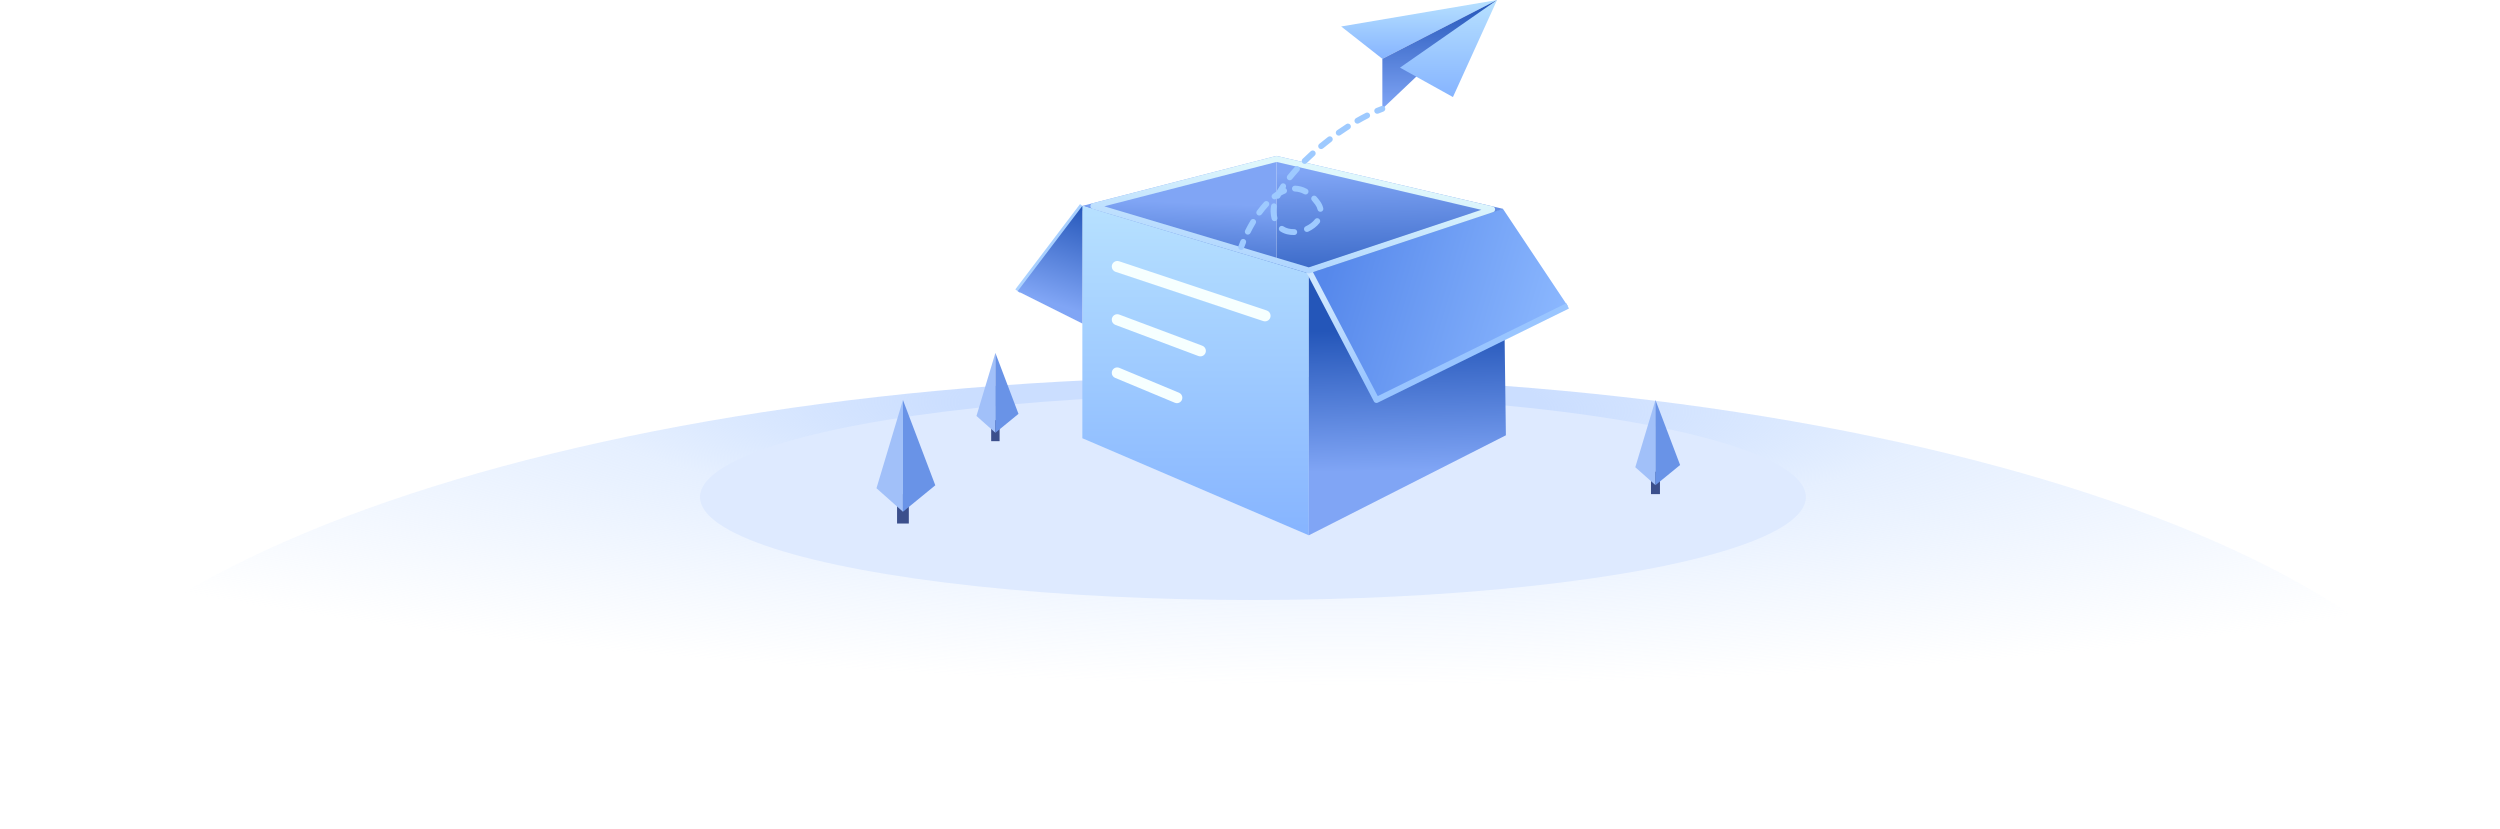 <svg width="425" height="141" viewBox="0 0 425 141" fill="none" xmlns="http://www.w3.org/2000/svg">
<path d="M425 141H0C0 98.474 95.139 64 212.5 64C329.861 64 425 98.474 425 141Z" fill="url(#paint0_radial_33222_339761)"/>
<ellipse cx="213" cy="84.5" rx="94" ry="17.5" fill="#DEEAFF"/>
<rect x="168.5" y="71.429" width="1.429" height="3.571" fill="#3B4F8C"/>
<path d="M166 70.714L169.214 60V73.571L166 70.714Z" fill="#A1C0F9"/>
<path d="M169.215 73.571V60L173.143 70.357L169.215 73.571Z" fill="#6993E7"/>
<rect x="280.668" y="80.19" width="1.524" height="3.81" fill="#3B4F8C"/>
<path d="M278 79.429L281.429 68V82.476L278 79.429Z" fill="#A1C0F9"/>
<path d="M281.428 82.476V68L285.618 79.048L281.428 82.476Z" fill="#6993E7"/>
<rect x="152.5" y="84" width="2" height="5" fill="#3B4F8C"/>
<path d="M149 83L153.5 68V87L149 83Z" fill="#A1C0F9"/>
<path d="M153.5 87V68L159 82.5L153.5 87Z" fill="#6993E7"/>
<path d="M184 35L173 49.5" stroke="url(#paint1_linear_33222_339761)" stroke-linejoin="round"/>
<path d="M217 26.5V45.5L222.5 47L255.5 35.5L217 26.5Z" fill="url(#paint2_linear_33222_339761)"/>
<path d="M217 26.5L184 35L217 46V26.5Z" fill="url(#paint3_linear_33222_339761)"/>
<path d="M222.5 46.5L184 35V74.5L222.5 91V46.5Z" fill="url(#paint4_linear_33222_339761)"/>
<path d="M255.5 35.5L222.5 47V91L256 74L255.5 35.5Z" fill="url(#paint5_linear_33222_339761)"/>
<path d="M255.5 35.5L266.5 52L234 68L222.5 46.5L255.5 35.5Z" fill="url(#paint6_linear_33222_339761)"/>
<path d="M184 55V35L173 49.5L184 55Z" fill="url(#paint7_linear_33222_339761)"/>
<path d="M235 10L228 4.5L254.5 0L235 10Z" fill="url(#paint8_linear_33222_339761)"/>
<path d="M235 18.5L254.5 0L235 10V18.5Z" fill="url(#paint9_linear_33222_339761)"/>
<path d="M238 11.5L254.5 0L247 16.5L238 11.5Z" fill="url(#paint10_linear_33222_339761)"/>
<path d="M222.5 46L234 68L266.5 52" stroke="url(#paint11_linear_33222_339761)" stroke-linejoin="round"/>
<path d="M253.665 35.585L222.492 45.976L185.866 35.036L217.006 27.015L253.665 35.585Z" stroke="url(#paint12_linear_33222_339761)" stroke-linejoin="round"/>
<path d="M210.532 41.827C210.437 42.086 210.569 42.374 210.829 42.469C211.088 42.565 211.375 42.432 211.471 42.173L210.532 41.827ZM224 34.5L223.593 34.791L224 34.5ZM216.5 36L216.999 35.976L216.5 36ZM235.171 18.97C235.431 18.875 235.564 18.588 235.47 18.329C235.375 18.069 235.088 17.936 234.829 18.03L235.171 18.97ZM211.807 41.305C211.912 41.05 211.789 40.758 211.534 40.653C211.278 40.549 210.986 40.671 210.882 40.927L211.807 41.305ZM211.676 39.167C211.553 39.414 211.654 39.714 211.902 39.837C212.149 39.959 212.449 39.858 212.572 39.611L211.676 39.167ZM213.46 37.98C213.601 37.743 213.524 37.436 213.287 37.294C213.05 37.153 212.743 37.23 212.601 37.467L213.46 37.98ZM213.671 35.847C213.508 36.07 213.557 36.383 213.78 36.546C214.002 36.709 214.315 36.66 214.478 36.437L213.671 35.847ZM215.642 35.018C215.83 34.815 215.819 34.499 215.616 34.311C215.414 34.123 215.098 34.135 214.91 34.337L215.642 35.018ZM216.365 32.998C216.146 33.166 216.105 33.48 216.273 33.699C216.441 33.918 216.755 33.959 216.974 33.79L216.365 32.998ZM218.486 32.893C218.741 32.787 218.862 32.494 218.756 32.239C218.65 31.984 218.357 31.863 218.102 31.969L218.486 32.893ZM220.152 31.561C219.876 31.555 219.646 31.773 219.639 32.049C219.632 32.325 219.851 32.554 220.127 32.561L220.152 31.561ZM221.706 33.001C221.948 33.134 222.252 33.046 222.385 32.804C222.519 32.562 222.431 32.258 222.189 32.125L221.706 33.001ZM223.777 33.421C223.593 33.216 223.276 33.199 223.071 33.383C222.866 33.568 222.849 33.884 223.034 34.09L223.777 33.421ZM223.98 35.616C224.04 35.886 224.308 36.055 224.577 35.994C224.847 35.934 225.016 35.666 224.955 35.397L223.98 35.616ZM224.327 37.897C224.496 37.679 224.457 37.365 224.238 37.196C224.02 37.027 223.706 37.066 223.537 37.285L224.327 37.897ZM221.966 38.479C221.716 38.595 221.607 38.892 221.723 39.142C221.839 39.393 222.137 39.502 222.387 39.386L221.966 38.479ZM220.038 39.952C220.314 39.945 220.532 39.715 220.524 39.439C220.517 39.163 220.287 38.945 220.011 38.953L220.038 39.952ZM218.182 38.483C217.953 38.329 217.642 38.39 217.488 38.619C217.334 38.848 217.394 39.159 217.624 39.313L218.182 38.483ZM216.185 37.233C216.259 37.499 216.534 37.655 216.8 37.582C217.066 37.508 217.223 37.233 217.149 36.967L216.185 37.233ZM217.065 35.158C217.117 34.887 216.939 34.625 216.667 34.573C216.396 34.521 216.134 34.699 216.083 34.971L217.065 35.158ZM216.742 33.073C216.622 33.322 216.726 33.621 216.975 33.741C217.223 33.861 217.522 33.757 217.642 33.508L216.742 33.073ZM218.552 31.94C218.705 31.711 218.643 31.4 218.413 31.247C218.184 31.094 217.873 31.156 217.72 31.385L218.552 31.94ZM218.864 29.834C218.691 30.049 218.725 30.364 218.94 30.537C219.155 30.71 219.47 30.676 219.643 30.461L218.864 29.834ZM220.851 29.058C221.037 28.855 221.024 28.539 220.82 28.352C220.617 28.166 220.3 28.179 220.114 28.383L220.851 29.058ZM221.441 27.01C221.245 27.203 221.242 27.52 221.435 27.717C221.629 27.914 221.946 27.916 222.143 27.723L221.441 27.01ZM223.5 26.448C223.705 26.264 223.722 25.948 223.537 25.742C223.353 25.537 223.036 25.52 222.831 25.705L223.5 26.448ZM224.273 24.461C224.061 24.637 224.031 24.952 224.207 25.165C224.383 25.378 224.698 25.407 224.911 25.231L224.273 24.461ZM226.37 24.071C226.59 23.903 226.632 23.589 226.464 23.37C226.297 23.151 225.983 23.108 225.763 23.276L226.37 24.071ZM227.299 22.151C227.073 22.309 227.019 22.621 227.177 22.847C227.336 23.073 227.648 23.128 227.874 22.969L227.299 22.151ZM229.42 21.929C229.653 21.78 229.72 21.471 229.571 21.239C229.422 21.006 229.113 20.939 228.88 21.088L229.42 21.929ZM230.509 20.095C230.27 20.233 230.188 20.539 230.326 20.778C230.464 21.017 230.77 21.099 231.009 20.961L230.509 20.095ZM232.641 20.078C232.888 19.954 232.987 19.653 232.863 19.406C232.738 19.16 232.438 19.061 232.191 19.185L232.641 20.078ZM233.933 18.381C233.678 18.487 233.557 18.78 233.664 19.035C233.77 19.289 234.063 19.41 234.318 19.304L233.933 18.381ZM211.471 42.173C211.578 41.881 211.69 41.592 211.807 41.305L210.882 40.927C210.76 41.224 210.643 41.525 210.532 41.827L211.471 42.173ZM212.572 39.611C212.851 39.047 213.148 38.501 213.46 37.98L212.601 37.467C212.276 38.011 211.967 38.58 211.676 39.167L212.572 39.611ZM214.478 36.437C214.854 35.922 215.244 35.447 215.642 35.018L214.91 34.337C214.482 34.798 214.068 35.304 213.671 35.847L214.478 36.437ZM216.974 33.79C217.479 33.402 217.985 33.1 218.486 32.893L218.102 31.969C217.507 32.216 216.926 32.566 216.365 32.998L216.974 33.79ZM220.127 32.561C220.656 32.574 221.183 32.712 221.706 33.001L222.189 32.125C221.529 31.761 220.845 31.579 220.152 31.561L220.127 32.561ZM223.034 34.09C223.221 34.299 223.408 34.532 223.593 34.791L224.407 34.209C224.202 33.923 223.992 33.66 223.777 33.421L223.034 34.09ZM223.593 34.791C223.8 35.081 223.922 35.358 223.98 35.616L224.955 35.397C224.865 34.994 224.683 34.596 224.407 34.209L223.593 34.791ZM223.537 37.285C223.169 37.759 222.616 38.178 221.966 38.479L222.387 39.386C223.151 39.032 223.843 38.522 224.327 37.897L223.537 37.285ZM220.011 38.953C219.318 38.971 218.682 38.82 218.182 38.483L217.624 39.313C218.336 39.792 219.191 39.975 220.038 39.952L220.011 38.953ZM217.149 36.967C217.07 36.679 217.017 36.35 216.999 35.976L216.001 36.024C216.021 36.463 216.084 36.866 216.185 37.233L217.149 36.967ZM216.999 35.976C216.987 35.725 217.009 35.452 217.065 35.158L216.083 34.971C216.014 35.33 215.984 35.682 216.001 36.024L216.999 35.976ZM217.642 33.508C217.884 33.008 218.189 32.483 218.552 31.94L217.72 31.385C217.337 31.959 217.007 32.524 216.742 33.073L217.642 33.508ZM219.643 30.461C220.015 29.998 220.419 29.529 220.851 29.058L220.114 28.383C219.669 28.868 219.251 29.353 218.864 29.834L219.643 30.461ZM222.143 27.723C222.578 27.295 223.031 26.869 223.5 26.448L222.831 25.705C222.352 26.135 221.888 26.571 221.441 27.01L222.143 27.723ZM224.911 25.231C225.388 24.836 225.876 24.448 226.37 24.071L225.763 23.276C225.259 23.662 224.761 24.058 224.273 24.461L224.911 25.231ZM227.874 22.969C228.387 22.608 228.904 22.261 229.42 21.929L228.88 21.088C228.351 21.427 227.823 21.782 227.299 22.151L227.874 22.969ZM231.009 20.961C231.559 20.644 232.104 20.349 232.641 20.078L232.191 19.185C231.636 19.465 231.074 19.769 230.509 20.095L231.009 20.961ZM234.318 19.304C234.607 19.183 234.892 19.072 235.171 18.97L234.829 18.03C234.534 18.138 234.235 18.255 233.933 18.381L234.318 19.304Z" fill="#9ECAFF"/>
<g filter="url(#filter0_d_33222_339761)">
<path d="M189 44.316C189 43.669 189.634 43.212 190.249 43.416L215.351 51.784C215.739 51.913 216 52.275 216 52.684C216 53.331 215.366 53.788 214.751 53.584L189.649 45.216C189.261 45.087 189 44.725 189 44.316Z" fill="#F6FFFF"/>
</g>
<g filter="url(#filter1_d_33222_339761)">
<path d="M189 53.351C189 52.697 189.653 52.245 190.265 52.474L204.392 57.772C204.758 57.909 205 58.259 205 58.649C205 59.303 204.347 59.755 203.735 59.526L189.608 54.228C189.242 54.091 189 53.741 189 53.351Z" fill="#F6FFFF"/>
</g>
<g filter="url(#filter2_d_33222_339761)">
<path d="M189 62.385C189 61.726 189.67 61.279 190.278 61.532L200.432 65.763C200.776 65.907 201 66.243 201 66.615C201 67.274 200.33 67.721 199.722 67.468L189.568 63.237C189.224 63.093 189 62.757 189 62.385Z" fill="#F6FFFF"/>
</g>
<defs>
<filter id="filter0_d_33222_339761" x="188" y="43.367" width="29" height="12.267" filterUnits="userSpaceOnUse" color-interpolation-filters="sRGB">
<feFlood flood-opacity="0" result="BackgroundImageFix"/>
<feColorMatrix in="SourceAlpha" type="matrix" values="0 0 0 0 0 0 0 0 0 0 0 0 0 0 0 0 0 0 127 0" result="hardAlpha"/>
<feOffset dy="1"/>
<feGaussianBlur stdDeviation="0.5"/>
<feComposite in2="hardAlpha" operator="out"/>
<feColorMatrix type="matrix" values="0 0 0 0 0 0 0 0 0 0 0 0 0 0 0 0 0 0 0.25 0"/>
<feBlend mode="normal" in2="BackgroundImageFix" result="effect1_dropShadow_33222_339761"/>
<feBlend mode="normal" in="SourceGraphic" in2="effect1_dropShadow_33222_339761" result="shape"/>
</filter>
<filter id="filter1_d_33222_339761" x="188" y="52.414" width="18" height="9.172" filterUnits="userSpaceOnUse" color-interpolation-filters="sRGB">
<feFlood flood-opacity="0" result="BackgroundImageFix"/>
<feColorMatrix in="SourceAlpha" type="matrix" values="0 0 0 0 0 0 0 0 0 0 0 0 0 0 0 0 0 0 127 0" result="hardAlpha"/>
<feOffset dy="1"/>
<feGaussianBlur stdDeviation="0.5"/>
<feComposite in2="hardAlpha" operator="out"/>
<feColorMatrix type="matrix" values="0 0 0 0 0 0 0 0 0 0 0 0 0 0 0 0 0 0 0.25 0"/>
<feBlend mode="normal" in2="BackgroundImageFix" result="effect1_dropShadow_33222_339761"/>
<feBlend mode="normal" in="SourceGraphic" in2="effect1_dropShadow_33222_339761" result="shape"/>
</filter>
<filter id="filter2_d_33222_339761" x="188" y="61.461" width="14" height="8.079" filterUnits="userSpaceOnUse" color-interpolation-filters="sRGB">
<feFlood flood-opacity="0" result="BackgroundImageFix"/>
<feColorMatrix in="SourceAlpha" type="matrix" values="0 0 0 0 0 0 0 0 0 0 0 0 0 0 0 0 0 0 127 0" result="hardAlpha"/>
<feOffset dy="1"/>
<feGaussianBlur stdDeviation="0.5"/>
<feComposite in2="hardAlpha" operator="out"/>
<feColorMatrix type="matrix" values="0 0 0 0 0 0 0 0 0 0 0 0 0 0 0 0 0 0 0.25 0"/>
<feBlend mode="normal" in2="BackgroundImageFix" result="effect1_dropShadow_33222_339761"/>
<feBlend mode="normal" in="SourceGraphic" in2="effect1_dropShadow_33222_339761" result="shape"/>
</filter>
<radialGradient id="paint0_radial_33222_339761" cx="0" cy="0" r="1" gradientUnits="userSpaceOnUse" gradientTransform="translate(213.278 68.915) rotate(90.619) scale(72.089 397.857)">
<stop offset="0.125" stop-color="#CBDEFF"/>
<stop offset="0.293" stop-color="#C9DEFF" stop-opacity="0.47"/>
<stop offset="0.659" stop-color="#CFE2FF" stop-opacity="0"/>
</radialGradient>
<linearGradient id="paint1_linear_33222_339761" x1="175.22" y1="45.677" x2="191.934" y2="65.902" gradientUnits="userSpaceOnUse">
<stop stop-color="#A8D0FF"/>
<stop offset="0.887" stop-color="#F6FFFF"/>
</linearGradient>
<linearGradient id="paint2_linear_33222_339761" x1="232" y1="51.5" x2="231.5" y2="25" gradientUnits="userSpaceOnUse">
<stop stop-color="#2456B9"/>
<stop offset="0.844" stop-color="#80A5F5"/>
</linearGradient>
<linearGradient id="paint3_linear_33222_339761" x1="203.5" y1="52" x2="204.5" y2="26" gradientUnits="userSpaceOnUse">
<stop stop-color="#2456B9"/>
<stop offset="0.671" stop-color="#80A5F5"/>
</linearGradient>
<linearGradient id="paint4_linear_33222_339761" x1="202.767" y1="35" x2="202.767" y2="91" gradientUnits="userSpaceOnUse">
<stop stop-color="#B7E1FF"/>
<stop offset="1" stop-color="#86B4FF"/>
</linearGradient>
<linearGradient id="paint5_linear_33222_339761" x1="249" y1="34.5" x2="250" y2="90" gradientUnits="userSpaceOnUse">
<stop offset="0.385" stop-color="#2456B9"/>
<stop offset="0.816" stop-color="#80A5F5"/>
</linearGradient>
<linearGradient id="paint6_linear_33222_339761" x1="267" y1="55" x2="226.5" y2="43" gradientUnits="userSpaceOnUse">
<stop stop-color="#8DB9FF"/>
<stop offset="1" stop-color="#5688EB"/>
</linearGradient>
<linearGradient id="paint7_linear_33222_339761" x1="185" y1="35" x2="178.5" y2="55" gradientUnits="userSpaceOnUse">
<stop stop-color="#2456B9"/>
<stop offset="0.836" stop-color="#80A5F5"/>
</linearGradient>
<linearGradient id="paint8_linear_33222_339761" x1="240.918" y1="0" x2="240.918" y2="10" gradientUnits="userSpaceOnUse">
<stop stop-color="#B7E1FF"/>
<stop offset="1" stop-color="#86B4FF"/>
</linearGradient>
<linearGradient id="paint9_linear_33222_339761" x1="244.75" y1="0" x2="244.75" y2="18.5" gradientUnits="userSpaceOnUse">
<stop stop-color="#2456B9"/>
<stop offset="1" stop-color="#80A5F5"/>
</linearGradient>
<linearGradient id="paint10_linear_33222_339761" x1="246.043" y1="0" x2="246.043" y2="16.5" gradientUnits="userSpaceOnUse">
<stop stop-color="#B7E1FF"/>
<stop offset="1" stop-color="#86B4FF"/>
</linearGradient>
<linearGradient id="paint11_linear_33222_339761" x1="219.72" y1="45.677" x2="236.434" y2="65.902" gradientUnits="userSpaceOnUse">
<stop offset="0.269" stop-color="#CEE7FF"/>
<stop offset="0.887" stop-color="#99C5FF"/>
</linearGradient>
<linearGradient id="paint12_linear_33222_339761" x1="266" y1="55.5" x2="269.213" y2="34.67" gradientUnits="userSpaceOnUse">
<stop stop-color="#A8D0FF"/>
<stop offset="0.919" stop-color="#DFF7FC"/>
</linearGradient>
</defs>
</svg>
